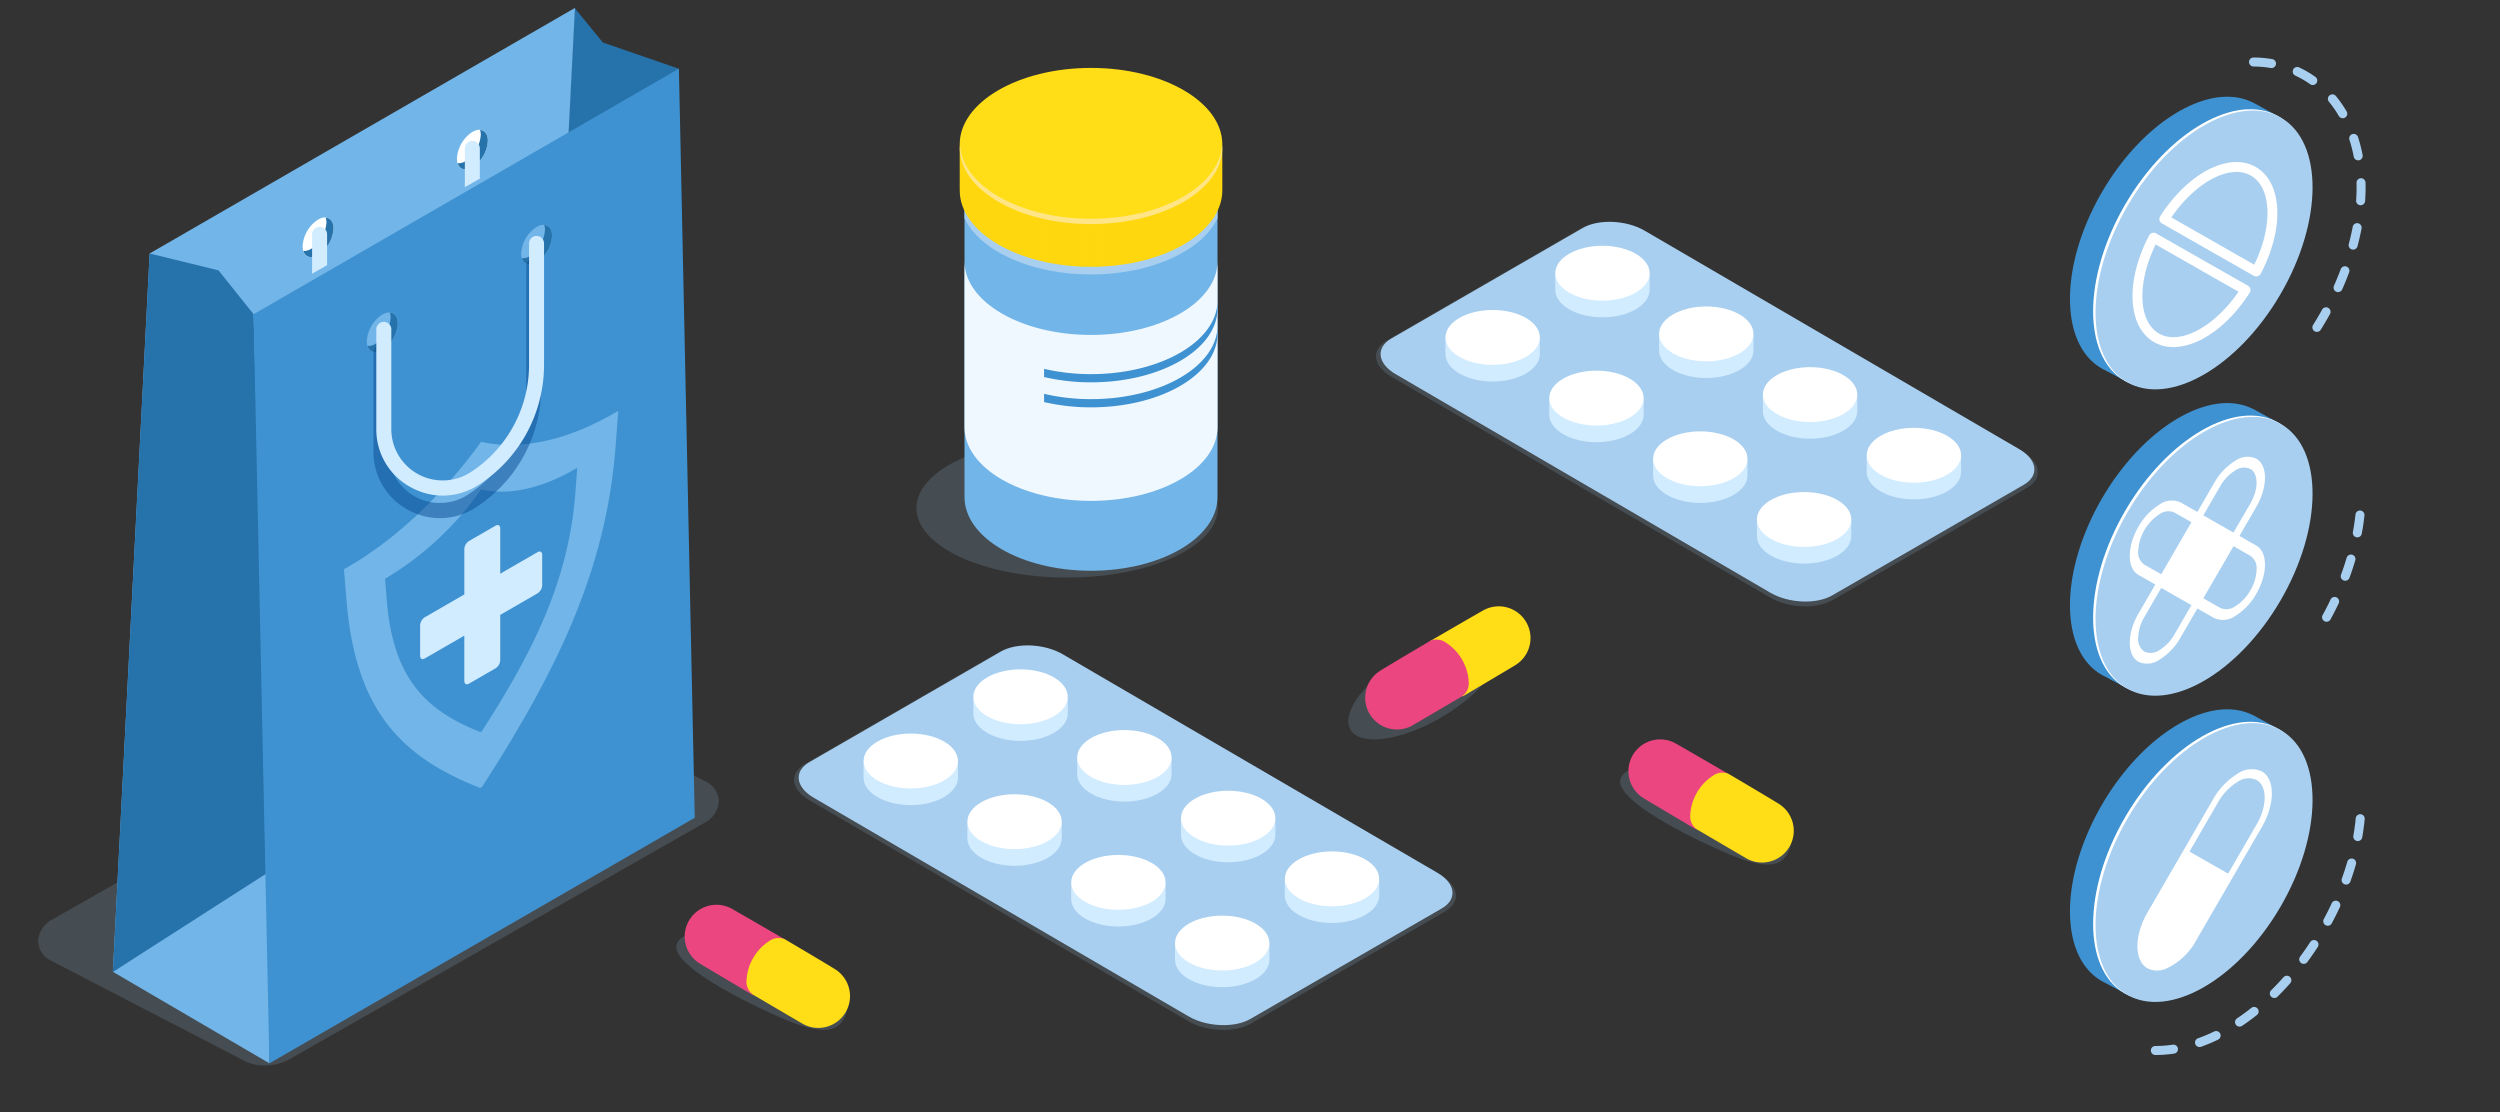 <svg xmlns="http://www.w3.org/2000/svg" xmlns:xlink="http://www.w3.org/1999/xlink" width="400" height="178" viewBox="0 0 400 178">
  <rect x="0" y="0" width="400" height="178" fill="#333333" stroke="none"/>
  <defs>
    <linearGradient id="linear-gradient" x1="1.069" y1="0.5" x2="-0.038" y2="0.5" gradientUnits="objectBoundingBox">
      <stop offset="0" stop-color="#b5bbcb"/>
      <stop offset="0.227" stop-color="#eceff5"/>
      <stop offset="0.54" stop-color="#9da7b3"/>
      <stop offset="0.655" stop-color="#a0a9b5"/>
      <stop offset="0.754" stop-color="#abb2bc"/>
      <stop offset="0.848" stop-color="#bcc1c9"/>
      <stop offset="0.869" stop-color="#c2c6cd"/>
      <stop offset="1" stop-color="#b9bdcb"/>
    </linearGradient>
    <linearGradient id="linear-gradient-2" x1="0.955" y1="0.5" x2="0.05" y2="0.5" xlink:href="#linear-gradient"/>
    <linearGradient id="linear-gradient-3" x1="1.016" y1="0.499" x2="0.052" y2="0.499" gradientUnits="objectBoundingBox">
      <stop offset="0" stop-color="#ffbb96"/>
      <stop offset="0.227" stop-color="#fffbc9"/>
      <stop offset="0.54" stop-color="#f9b673"/>
      <stop offset="0.639" stop-color="#f9b876"/>
      <stop offset="0.725" stop-color="#fabe81"/>
      <stop offset="0.806" stop-color="#fcc892"/>
      <stop offset="0.859" stop-color="#fed2a3"/>
      <stop offset="0.97" stop-color="#ffc28c"/>
    </linearGradient>
    <linearGradient id="linear-gradient-4" x1="1.02" y1="0.499" x2="0.09" y2="0.499" xlink:href="#linear-gradient-3"/>
    <linearGradient id="linear-gradient-5" x1="-5656017" y1="0.499" x2="-5656018.5" y2="0.499" xlink:href="#linear-gradient-3"/>
    <linearGradient id="linear-gradient-6" x1="-5672135" y1="0.499" x2="-5672136" y2="0.499" xlink:href="#linear-gradient-3"/>
    <linearGradient id="linear-gradient-7" x1="-5851046" y1="0.497" x2="-5851047.5" y2="0.497" xlink:href="#linear-gradient-3"/>
    <linearGradient id="linear-gradient-8" x1="-5689859.5" y1="0.497" x2="-5689860.5" y2="0.497" xlink:href="#linear-gradient-3"/>
    <linearGradient id="linear-gradient-9" x1="-5691466" y1="0.495" x2="-5691467.5" y2="0.495" xlink:href="#linear-gradient-3"/>
    <linearGradient id="linear-gradient-10" x1="-5707584" y1="0.495" x2="-5707585" y2="0.495" xlink:href="#linear-gradient-3"/>
    <linearGradient id="linear-gradient-11" x1="-5709190.5" y1="0.496" x2="-5709192" y2="0.496" xlink:href="#linear-gradient-3"/>
    <linearGradient id="linear-gradient-12" x1="-2906694.5" y1="0.496" x2="-2906695" y2="0.496" xlink:href="#linear-gradient-3"/>
    <linearGradient id="linear-gradient-13" x1="-2881032.25" y1="0.508" x2="-2881033" y2="0.508" xlink:href="#linear-gradient-3"/>
    <linearGradient id="linear-gradient-14" x1="-5690878.5" y1="0.508" x2="-5690880" y2="0.508" xlink:href="#linear-gradient-3"/>
    <linearGradient id="linear-gradient-15" x1="-5692485" y1="0.492" x2="-5692486.5" y2="0.492" xlink:href="#linear-gradient-3"/>
    <linearGradient id="linear-gradient-16" x1="-5708603" y1="0.492" x2="-5708604.5" y2="0.492" xlink:href="#linear-gradient-3"/>
    <linearGradient id="linear-gradient-17" x1="-5710209.5" y1="0.505" x2="-5710211" y2="0.505" xlink:href="#linear-gradient-3"/>
    <linearGradient id="linear-gradient-18" x1="-5905275" y1="0.505" x2="-5905276.5" y2="0.505" xlink:href="#linear-gradient-3"/>
    <linearGradient id="linear-gradient-19" x1="-5727934" y1="0.504" x2="-5727935.5" y2="0.504" xlink:href="#linear-gradient-3"/>
    <linearGradient id="linear-gradient-20" x1="-5744052" y1="0.504" x2="-5744053.5" y2="0.504" xlink:href="#linear-gradient-3"/>
  </defs>
  <g id="Grupo_74620" data-name="Grupo 74620" transform="translate(-179.838 -4377)">
    <rect id="Rectángulo_32406" data-name="Rectángulo 32406" width="400" height="178" transform="translate(179.838 4377)" fill="none"/>
    <g id="Grupo_70639" data-name="Grupo 70639" transform="translate(439.046 4495.306)">
      <path id="Trazado_110114" data-name="Trazado 110114" d="M308.658,330.885c-1.029,2.823,7.91,7.91,16.285,11.632,7.5,3.337,9.758,2.367,10.787-.454s-4.391-7.393-12.1-10.207S309.687,328.063,308.658,330.885Z" transform="translate(-308.577 -324.607)" fill="#92b4d1" opacity="0.2"/>
      <path id="Trazado_110115" data-name="Trazado 110115" d="M313.856,331.807a5.08,5.08,0,0,1,7.467-4.482c.1.034,8.416,4.858,8.435,4.869.644.38-.408.389-.408,1.526a8,8,0,0,1-3.627,6.257c-1,.575-.577,1.407-1.232,1.04-.02-.011-8.176-4.839-8.252-4.908A5.07,5.07,0,0,1,313.856,331.807Z" transform="translate(-312.513 -326.73)" fill="#eb4680"/>
      <path id="Trazado_110116" data-name="Trazado 110116" d="M311.928,330.082a2.582,2.582,0,0,1,2.533-.279c.019.009,8.356,4.923,8.332,5a5.079,5.079,0,0,1-5.258,8.645c-.054-.009-8.2-4.8-8.219-4.809a2.55,2.55,0,0,1-1.016-2.3A7.992,7.992,0,0,1,311.928,330.082Z" transform="translate(-297.066 -324.273)" fill="#ffde17"/>
    </g>
    <g id="Grupo_74618" data-name="Grupo 74618" transform="translate(288.046 4521.767)">
      <path id="Trazado_110114-2" data-name="Trazado 110114" d="M308.658,330.885c-1.029,2.823,7.91,7.91,16.285,11.632,7.5,3.337,9.758,2.367,10.787-.454s-4.391-7.393-12.1-10.207S309.687,328.063,308.658,330.885Z" transform="translate(-308.577 -324.607)" fill="#92b4d1" opacity="0.2"/>
      <path id="Trazado_110115-2" data-name="Trazado 110115" d="M313.856,331.807a5.08,5.08,0,0,1,7.467-4.482c.1.034,8.416,4.858,8.435,4.869.644.38-.408.389-.408,1.526a8,8,0,0,1-3.627,6.257c-1,.575-.577,1.407-1.232,1.04-.02-.011-8.176-4.839-8.252-4.908A5.07,5.07,0,0,1,313.856,331.807Z" transform="translate(-312.513 -326.73)" fill="#eb4680"/>
      <path id="Trazado_110116-2" data-name="Trazado 110116" d="M311.928,330.082a2.582,2.582,0,0,1,2.533-.279c.019.009,8.356,4.923,8.332,5a5.079,5.079,0,0,1-5.258,8.645c-.054-.009-8.2-4.8-8.219-4.809a2.55,2.55,0,0,1-1.016-2.3A7.992,7.992,0,0,1,311.928,330.082Z" transform="translate(-297.066 -324.273)" fill="#ffde17"/>
    </g>
    <g id="Grupo_70640" data-name="Grupo 70640" transform="translate(395.571 4474.015)">
      <path id="Trazado_110117" data-name="Trazado 110117" d="M329.477,338.819c1.6,2.7,8.152,1.787,14.647-2.047s10.469-9.131,8.874-11.833-8.154-1.785-14.647,2.047S327.882,336.117,329.477,338.819Z" transform="translate(-329.125 -319.08)" fill="#92b4d1" opacity="0.2"/>
      <path id="Trazado_110118" data-name="Trazado 110118" d="M342.584,326.152a5.077,5.077,0,0,0-7.467-4.482c-.106.033-8.418,4.858-8.418,4.858-.663.389.389.4.389,1.535a8,8,0,0,0,3.627,6.259c1,.575.577,1.407,1.232,1.04.021-.011,8.176-4.839,8.254-4.908A5.077,5.077,0,0,0,342.584,326.152Z" transform="translate(-313.436 -321.073)" fill="#ffde17"/>
      <path id="Trazado_110119" data-name="Trazado 110119" d="M344.724,324.426a2.588,2.588,0,0,0-2.533-.281c-.017.011-8.357,4.925-8.33,5.006a5.079,5.079,0,0,0,5.256,8.645c.056-.011,8.2-4.8,8.219-4.809a2.55,2.55,0,0,0,1.018-2.3A7.992,7.992,0,0,0,344.724,324.426Z" transform="translate(-329.098 -318.615)" fill="#eb4680"/>
    </g>
    <g id="Grupo_70642" data-name="Grupo 70642" transform="translate(185.947 4378.264)">
      <path id="Trazado_110120" data-name="Trazado 110120" d="M388.318,347.248a6.7,6.7,0,0,1-3.346-.806l-30.944-16.033a3.539,3.539,0,0,1-1.92-3.059,4.117,4.117,0,0,1,2.311-3.472l66.305-37.771a8.248,8.248,0,0,1,4.064-1.033,6.7,6.7,0,0,1,3.346.808l30.945,16.031a3.543,3.543,0,0,1,1.92,3.058,4.12,4.12,0,0,1-2.311,3.472l-66.306,37.773A8.239,8.239,0,0,1,388.318,347.248Z" transform="translate(-352.108 -178.042)" fill="#92b4d1" opacity="0.2"/>
      <path id="Trazado_110121" data-name="Trazado 110121" d="M378.846,215.561l-12.1-4.182-4.533-5.534-5.88,114.951,23.234-23.417Z" transform="translate(-276.397 -205.844)" fill="#2672ab"/>
      <path id="Trazado_110122" data-name="Trazado 110122" d="M369.137,360.087l68.055-39.292,5.88-114.951-68.055,39.292Z" transform="translate(-357.185 -205.844)" fill="#72b5e8"/>
      <path id="Trazado_110123" data-name="Trazado 110123" d="M430.454,307.766l-.37,31.18-25.029-14.635Z" transform="translate(-393.09 -170.079)" fill="#72b5e8"/>
      <path id="Trazado_110124" data-name="Trazado 110124" d="M427.786,244.646l-5.61-7.012-11.019-2.7-5.88,114.951,25.112-16.1Z" transform="translate(-393.326 -195.638)" fill="#2672ab"/>
      <path id="Trazado_110125" data-name="Trazado 110125" d="M357.487,372.187,425.542,332.9l-2.534-119.859-68.055,39.292Z" transform="translate(-320.492 -203.32)" fill="#3f92d1"/>
      <path id="Trazado_110126" data-name="Trazado 110126" d="M371.856,236.137c0,1.566,1.106,2.2,2.469,1.408a5.439,5.439,0,0,0,2.469-4.259c0-1.564-1.105-2.2-2.469-1.408A5.442,5.442,0,0,0,371.856,236.137Z" transform="translate(-294.581 -196.827)" fill="#72b5e8"/>
      <path id="Trazado_110127" data-name="Trazado 110127" d="M390.134,246.518c0,1.566,1.106,2.2,2.469,1.408a5.439,5.439,0,0,0,2.469-4.259c0-1.564-1.105-2.2-2.469-1.408A5.443,5.443,0,0,0,390.134,246.518Z" transform="translate(-337.551 -193.185)" fill="#72b5e8"/>
      <path id="Trazado_110128" data-name="Trazado 110128" d="M373.081,236.563a5.441,5.441,0,0,0,2.469-4.259,2.467,2.467,0,0,0-.118-.751c.74.062,1.244.677,1.244,1.728a5.441,5.441,0,0,1-2.469,4.259c-1.113.643-2.044.328-2.352-.657A2.094,2.094,0,0,0,373.081,236.563Z" transform="translate(-294.464 -196.823)" fill="#2672ab"/>
      <path id="Trazado_110129" data-name="Trazado 110129" d="M391.359,246.945a5.439,5.439,0,0,0,2.469-4.259,2.469,2.469,0,0,0-.118-.751c.74.062,1.244.677,1.244,1.728a5.439,5.439,0,0,1-2.469,4.259c-1.113.643-2.044.33-2.352-.657A2.1,2.1,0,0,0,391.359,246.945Z" transform="translate(-337.434 -193.18)" fill="#2672ab"/>
      <path id="Trazado_110130" data-name="Trazado 110130" d="M379.46,224.883c0,1.566,1.106,2.2,2.469,1.409a5.441,5.441,0,0,0,2.469-4.261c0-1.564-1.105-2.2-2.469-1.408A5.445,5.445,0,0,0,379.46,224.883Z" transform="translate(-312.458 -200.777)" fill="#fff"/>
      <path id="Trazado_110131" data-name="Trazado 110131" d="M397.738,235.264c0,1.566,1.106,2.2,2.469,1.409a5.441,5.441,0,0,0,2.469-4.259c0-1.566-1.105-2.2-2.469-1.409A5.445,5.445,0,0,0,397.738,235.264Z" transform="translate(-355.428 -197.134)" fill="#fff"/>
      <path id="Trazado_110132" data-name="Trazado 110132" d="M380.684,225.311a5.441,5.441,0,0,0,2.469-4.261,2.476,2.476,0,0,0-.116-.751c.739.062,1.244.678,1.244,1.728a5.443,5.443,0,0,1-2.471,4.261c-1.113.643-2.044.328-2.352-.657A2.115,2.115,0,0,0,380.684,225.311Z" transform="translate(-312.339 -200.772)" fill="#2672ab"/>
      <path id="Trazado_110133" data-name="Trazado 110133" d="M398.962,235.692a5.441,5.441,0,0,0,2.469-4.259,2.481,2.481,0,0,0-.117-.753c.74.062,1.245.678,1.245,1.729a5.442,5.442,0,0,1-2.471,4.259c-1.113.643-2.044.328-2.352-.656A2.115,2.115,0,0,0,398.962,235.692Z" transform="translate(-355.309 -197.129)" fill="#2672ab"/>
      <g id="Grupo_70641" data-name="Grupo 70641" transform="translate(43.822 21.281)">
        <path id="Trazado_110134" data-name="Trazado 110134" d="M382.807,227.642V222.8a1.2,1.2,0,0,0-2.4,0V229Z" transform="translate(-355.963 -221.597)" fill="#d1ebff"/>
        <path id="Trazado_110135" data-name="Trazado 110135" d="M400.9,237.911v-4.935a1.2,1.2,0,1,0-2.4,0v6.3Z" transform="translate(-398.496 -218.026)" fill="#d1ebff"/>
      </g>
      <path id="Trazado_110136" data-name="Trazado 110136" d="M364.3,278.74c7.723-4.382,15.275-11.43,21.6-20.161l.085-.05c6.329,1.424,13.881-.247,21.6-4.785l.3-.173-.417,5.56c-1.466,19.549-9.1,35.6-21.375,54.6l-.3.173c-12.28-4.82-19.91-12.058-21.375-29.914l-.417-5.079Zm6.559,5.255c1.027,12.516,6.375,17.59,14.983,20.969l.209-.12c8.608-13.319,13.956-24.568,14.983-38.27l.293-3.9-.208.12c-5.413,3.181-10.706,4.353-15.142,3.354l-.061.035a49.829,49.829,0,0,1-15.142,14.132l-.207.118Z" transform="translate(-315.074 -189.096)" fill="#72b5e8"/>
      <path id="Trazado_110137" data-name="Trazado 110137" d="M380.094,292.046v-7.26l-6.326,3.653c-.412.238-.746.047-.746-.426v-4.88a1.641,1.641,0,0,1,.746-1.285l6.326-3.653v-7.26a1.64,1.64,0,0,1,.746-1.285l4.251-2.456c.412-.238.746-.047.746.426v7.26l5.967-3.445c.412-.238.746-.049.746.424v4.88a1.642,1.642,0,0,1-.746,1.286l-5.967,3.445v7.26a1.642,1.642,0,0,1-.746,1.285l-4.251,2.456C380.428,292.709,380.094,292.518,380.094,292.046Z" transform="translate(-311.911 -184.351)" fill="#d1ebff"/>
      <path id="Trazado_110138" data-name="Trazado 110138" d="M383.777,277.072a10.579,10.579,0,0,0,5.789-1.747,22.855,22.855,0,0,0,10.413-19.21V236.721a1.2,1.2,0,0,0-2.4,0v19.394a20.452,20.452,0,0,1-9.32,17.194,8.226,8.226,0,0,1-12.717-6.892V250.471a1.2,1.2,0,1,0-2.4,0v15.946a10.485,10.485,0,0,0,5.563,9.346A10.64,10.64,0,0,0,383.777,277.072Z" transform="translate(-319.49 -195.431)" fill="#084c94" opacity="0.5"/>
      <path id="Trazado_110139" data-name="Trazado 110139" d="M383.445,274.4a10.579,10.579,0,0,0,5.789-1.747,22.852,22.852,0,0,0,10.411-19.209V234.052a1.2,1.2,0,1,0-2.4,0v19.394a20.452,20.452,0,0,1-9.321,17.194,8.226,8.226,0,0,1-12.716-6.894V247.8a1.2,1.2,0,1,0-2.4,0v15.945a10.485,10.485,0,0,0,5.564,9.346A10.625,10.625,0,0,0,383.445,274.4Z" transform="translate(-318.707 -196.367)" fill="#d1ebff"/>
    </g>
    <g id="Grupo_70646" data-name="Grupo 70646" transform="translate(326.471 4387.866)">
      <ellipse id="Elipse_4144" data-name="Elipse 4144" cx="24.111" cy="11.117" rx="24.111" ry="11.117" transform="translate(0 59.307)" fill="#92b4d1" opacity="0.2"/>
      <path id="Trazado_110140" data-name="Trazado 110140" d="M335.059,283h40.48v47.639h-.006c0,.055.006.108.006.163,0,6.509-9.061,11.787-20.24,11.787s-20.24-5.278-20.24-11.787c0-.055.006-.108.008-.163h-.008Z" transform="translate(-327.37 -262.133)" fill="#72b5e8"/>
      <g id="Grupo_70643" data-name="Grupo 70643" transform="translate(7.689 27.425)">
        <path id="Trazado_110141" data-name="Trazado 110141" d="M355.3,301.4c11.179,0,20.24-5.278,20.24-11.787V316h-.006c0,.055.006.108.006.163,0,6.51-9.061,11.787-20.24,11.787s-20.24-5.277-20.24-11.787c0-.055.006-.108.008-.163h-.008V289.617C335.059,296.126,344.121,301.4,355.3,301.4Z" transform="translate(-335.059 -286.101)" fill="#f0f8ff"/>
        <path id="Trazado_110142" data-name="Trazado 110142" d="M335.065,287.308v.161c0-.053,0-.108-.006-.161Z" transform="translate(-294.585 -287.308)" fill="url(#linear-gradient)"/>
        <path id="Trazado_110143" data-name="Trazado 110143" d="M361.636,287.469v-.161h.008C361.642,287.361,361.636,287.416,361.636,287.469Z" transform="translate(-361.636 -287.308)" fill="url(#linear-gradient-2)"/>
      </g>
      <g id="Grupo_70644" data-name="Grupo 70644" transform="translate(6.921 18.632)" style="mix-blend-mode: multiply;isolation: isolate">
        <path id="Trazado_110144" data-name="Trazado 110144" d="M334.563,281.534v.169c0-.056-.006-.113-.008-.169Z" transform="translate(-292.548 -281.534)" fill="url(#linear-gradient-3)"/>
        <path id="Trazado_110145" data-name="Trazado 110145" d="M355.3,293.231c9.676,0,17.8-3.815,20.24-9v1.308c-2.44,5.184-10.564,9-20.24,9s-17.8-3.813-20.24-9v-1.308C337.5,289.416,345.624,293.231,355.3,293.231Z" transform="translate(-334.291 -280.122)" fill="#a8cff0"/>
        <path id="Trazado_110146" data-name="Trazado 110146" d="M362.14,281.7v-.169h.008C362.146,281.59,362.14,281.647,362.14,281.7Z" transform="translate(-362.14 -281.534)" fill="url(#linear-gradient-4)"/>
      </g>
      <path id="Trazado_110147" data-name="Trazado 110147" d="M334.555,277.717H376.57v6.6h-.008c0,.056.008.111.008.168,0,6.757-9.4,12.234-21.007,12.234s-21.007-5.478-21.007-12.234c0-.056.006-.111.008-.168h-.008Z" transform="translate(-327.633 -264.897)" fill="#ffd70f"/>
      <g id="Grupo_70645" data-name="Grupo 70645" transform="translate(7.71 12.217)" opacity="0.5" style="mix-blend-mode: multiply;isolation: isolate">
        <path id="Trazado_110148" data-name="Trazado 110148" d="M353.164,295.182c-.2-.037-.391-.085-.589-.125V279.523h.589Z" transform="translate(-339.38 -276.17)" fill="#ffd70f"/>
        <path id="Trazado_110149" data-name="Trazado 110149" d="M354.9,294.559c-.2-.055-.4-.107-.589-.164V279.523h.589Z" transform="translate(-343.752 -276.17)" fill="#ffd70f"/>
        <path id="Trazado_110150" data-name="Trazado 110150" d="M356.63,293.694c-.2-.079-.391-.171-.589-.253V279.523h.589Z" transform="translate(-348.124 -276.17)" fill="#ffd70f"/>
        <path id="Trazado_110151" data-name="Trazado 110151" d="M351.431,295.563c-.2-.021-.394-.038-.589-.062V279.523h.589Z" transform="translate(-335.008 -276.17)" fill="#ffd70f"/>
        <path id="Trazado_110152" data-name="Trazado 110152" d="M360.1,290.943c-.2-.161-.4-.321-.589-.487V279.083h.589Z" transform="translate(-356.868 -276.4)" fill="#ffd70f"/>
        <path id="Trazado_110153" data-name="Trazado 110153" d="M361.829,289.016a8.89,8.89,0,0,1-.589-1.042V277.321h.589Z" transform="translate(-361.24 -277.321)" fill="#ffd70f"/>
        <path id="Trazado_110154" data-name="Trazado 110154" d="M358.363,292.455c-.2-.107-.4-.209-.589-.321V279.523h.589Z" transform="translate(-352.496 -276.17)" fill="#ffd70f"/>
        <path id="Trazado_110155" data-name="Trazado 110155" d="M349.7,295.738c-.2-.006-.394-.008-.589-.017v-16.2h.589Z" transform="translate(-330.635 -276.17)" fill="#ffd70f"/>
        <path id="Trazado_110156" data-name="Trazado 110156" d="M347.965,295.729c-.2.008-.393.012-.589.017V279.523h.589Z" transform="translate(-326.263 -276.17)" fill="#ffd70f"/>
        <path id="Trazado_110157" data-name="Trazado 110157" d="M344.5,295.114c-.2.038-.39.084-.589.12V279.523h.589Z" transform="translate(-317.519 -276.17)" fill="#ffd70f"/>
        <path id="Trazado_110158" data-name="Trazado 110158" d="M346.232,295.534c-.193.023-.394.034-.589.052V279.523h.589Z" transform="translate(-321.891 -276.17)" fill="#ffd70f"/>
        <path id="Trazado_110159" data-name="Trazado 110159" d="M342.766,294.468q-.293.085-.589.165v-15.11h.589Z" transform="translate(-313.147 -276.17)" fill="#ffd70f"/>
        <path id="Trazado_110160" data-name="Trazado 110160" d="M335.834,288.5a9.62,9.62,0,0,1-.589.937V277.321h.589Z" transform="translate(-295.659 -277.321)" fill="#ffd70f"/>
        <path id="Trazado_110161" data-name="Trazado 110161" d="M337.567,290.689c-.186.158-.391.308-.589.458V279.083h.589Z" transform="translate(-300.031 -276.4)" fill="#ffd70f"/>
        <path id="Trazado_110162" data-name="Trazado 110162" d="M341.033,293.556c-.195.079-.39.157-.589.231V279.523h.589Z" transform="translate(-308.775 -276.17)" fill="#ffd70f"/>
        <path id="Trazado_110163" data-name="Trazado 110163" d="M339.3,292.283c-.19.108-.393.209-.589.312V279.523h.589Z" transform="translate(-304.403 -276.17)" fill="#ffd70f"/>
      </g>
      <ellipse id="Elipse_4145" data-name="Elipse 4145" cx="21.007" cy="12.233" rx="21.007" ry="12.233" transform="translate(6.922)" fill="#ffde17"/>
      <path id="Trazado_110164" data-name="Trazado 110164" d="M355.562,289.2c11.356,0,20.583-5.251,20.971-11.808.008.143.037.282.037.425,0,6.757-9.4,12.234-21.007,12.234s-21.007-5.478-21.007-12.234c0-.143.029-.282.038-.425C334.981,283.953,344.208,289.2,355.562,289.2Z" transform="translate(-327.633 -265.065)" fill="#ffe585" style="mix-blend-mode: screen;isolation: isolate"/>
      <path id="Trazado_110165" data-name="Trazado 110165" d="M335.059,307.3a33.131,33.131,0,0,0,7.509.847c11.179,0,20.24-5.277,20.24-11.785v1.15H362.8c0,.055.006.108.006.163,0,6.51-9.061,11.787-20.24,11.787a33.223,33.223,0,0,1-7.509-.847Z" transform="translate(-314.639 -255.151)" fill="#3f92d1"/>
      <path id="Trazado_110166" data-name="Trazado 110166" d="M335.059,304.671a33.134,33.134,0,0,0,7.509.847c11.179,0,20.24-5.277,20.24-11.785v1.15H362.8c0,.055.006.108.006.163,0,6.51-9.061,11.787-20.24,11.787a33.219,33.219,0,0,1-7.509-.847Z" transform="translate(-314.639 -256.524)" fill="#3f92d1"/>
    </g>
    <g id="Grupo_70666" data-name="Grupo 70666" transform="translate(306.889 4480.271)">
      <g id="Grupo_70647" data-name="Grupo 70647">
        <path id="Trazado_110167" data-name="Trazado 110167" d="M405.981,382.812l31.1-17.956c2.567-1.482,2.245-4.068-.718-5.781l-60.6-35.334c-2.963-1.71-7.445-1.9-10.011-.415l-31.1,17.956c-2.565,1.482-2.243,4.07.72,5.781l60.6,35.334C398.933,384.109,403.414,384.294,405.981,382.812Z" transform="translate(-332.918 -322.295)" fill="#92b4d1" opacity="0.2"/>
        <path id="Trazado_110168" data-name="Trazado 110168" d="M405.474,382.075l30.642-17.692c2.527-1.459,2.211-4.009-.709-5.7L375.426,323.7c-2.92-1.686-7.335-1.869-9.864-.409l-30.642,17.69c-2.527,1.461-2.211,4.009.709,5.7l59.981,34.986C398.53,383.352,402.947,383.534,405.474,382.075Z" transform="translate(-332.475 -322.31)" fill="#a8cff0"/>
      </g>
      <g id="Grupo_70656" data-name="Grupo 70656" transform="translate(11.115 14.099)">
        <g id="Grupo_70649" data-name="Grupo 70649" transform="translate(0)">
          <g id="Grupo_70648" data-name="Grupo 70648" transform="translate(0 6.7)" style="mix-blend-mode: multiply;isolation: isolate">
            <path id="Trazado_110169" data-name="Trazado 110169" d="M383.845,333.485v.063l0-.063Z" transform="translate(-383.845 -333.485)" fill="url(#linear-gradient-5)"/>
            <path id="Trazado_110170" data-name="Trazado 110170" d="M375.731,333.548v-.063h0Z" transform="translate(-360.624 -333.485)" fill="url(#linear-gradient-6)"/>
          </g>
          <path id="Trazado_110171" data-name="Trazado 110171" d="M390.835,332.362H375.728v2.375h0l0,.061c0,2.429,3.382,4.4,7.554,4.4s7.552-1.969,7.552-4.4l0-.061,0,.48Z" transform="translate(-375.726 -327.752)" fill="#d1ebff"/>
          <path id="Trazado_110172" data-name="Trazado 110172" d="M375.73,334.274c0,2.425,3.382,4.39,7.551,4.39s7.549-1.965,7.549-4.39-3.38-4.389-7.549-4.389S375.73,331.85,375.73,334.274Z" transform="translate(-375.724 -329.885)" fill="#fff"/>
        </g>
        <g id="Grupo_70651" data-name="Grupo 70651" transform="translate(16.611 9.71)">
          <g id="Grupo_70650" data-name="Grupo 70650" transform="translate(0 6.7)" style="mix-blend-mode: multiply;isolation: isolate">
            <path id="Trazado_110173" data-name="Trazado 110173" d="M374.92,338.7v.065l0-.065Z" transform="translate(-374.92 -338.702)" fill="url(#linear-gradient-7)"/>
            <path id="Trazado_110174" data-name="Trazado 110174" d="M366.806,338.767V338.7h0Z" transform="translate(-351.699 -338.702)" fill="url(#linear-gradient-8)"/>
          </g>
          <path id="Trazado_110175" data-name="Trazado 110175" d="M381.91,337.579H366.8v2.377h0l0,.06c0,2.431,3.382,4.4,7.554,4.4s7.552-1.969,7.552-4.4l0-.06,0,.478Z" transform="translate(-366.801 -332.969)" fill="#d1ebff"/>
          <path id="Trazado_110176" data-name="Trazado 110176" d="M366.8,339.492c0,2.423,3.382,4.389,7.551,4.389s7.549-1.965,7.549-4.389-3.38-4.39-7.549-4.39S366.8,337.067,366.8,339.492Z" transform="translate(-366.799 -335.102)" fill="#fff"/>
        </g>
        <g id="Grupo_70653" data-name="Grupo 70653" transform="translate(33.221 19.421)">
          <g id="Grupo_70652" data-name="Grupo 70652" transform="translate(0 6.7)" style="mix-blend-mode: multiply;isolation: isolate">
            <path id="Trazado_110177" data-name="Trazado 110177" d="M365.995,343.92v.063l0-.063Z" transform="translate(-365.995 -343.92)" fill="url(#linear-gradient-9)"/>
            <path id="Trazado_110178" data-name="Trazado 110178" d="M357.881,343.983v-.063h0Z" transform="translate(-342.774 -343.92)" fill="url(#linear-gradient-10)"/>
          </g>
          <path id="Trazado_110179" data-name="Trazado 110179" d="M372.985,342.8H357.878v2.375h0l0,.061c0,2.429,3.382,4.4,7.554,4.4s7.552-1.969,7.552-4.4l0-.061,0,.48Z" transform="translate(-357.876 -338.187)" fill="#d1ebff"/>
          <path id="Trazado_110180" data-name="Trazado 110180" d="M357.88,344.709c0,2.425,3.38,4.389,7.551,4.389s7.549-1.964,7.549-4.389-3.38-4.388-7.549-4.388S357.88,342.285,357.88,344.709Z" transform="translate(-357.874 -340.32)" fill="#fff"/>
        </g>
        <g id="Grupo_70655" data-name="Grupo 70655" transform="translate(49.832 29.13)">
          <g id="Grupo_70654" data-name="Grupo 70654" transform="translate(0 6.7)" style="mix-blend-mode: multiply;isolation: isolate">
            <path id="Trazado_110181" data-name="Trazado 110181" d="M357.07,349.137v.065l0-.065Z" transform="translate(-357.07 -349.137)" fill="url(#linear-gradient-11)"/>
            <path id="Trazado_110182" data-name="Trazado 110182" d="M348.958,349.2v-.065h0Z" transform="translate(-333.851 -349.137)" fill="url(#linear-gradient-12)"/>
          </g>
          <path id="Trazado_110183" data-name="Trazado 110183" d="M364.06,348.014H348.953v2.377h0l0,.06c0,2.431,3.382,4.4,7.554,4.4s7.553-1.969,7.553-4.4l0-.06,0,.478Z" transform="translate(-348.951 -343.404)" fill="#d1ebff"/>
          <path id="Trazado_110184" data-name="Trazado 110184" d="M348.955,349.927c0,2.423,3.38,4.389,7.551,4.389s7.549-1.965,7.549-4.389-3.38-4.39-7.549-4.39S348.955,347.5,348.955,349.927Z" transform="translate(-348.949 -345.537)" fill="#fff"/>
        </g>
      </g>
      <g id="Grupo_70665" data-name="Grupo 70665" transform="translate(28.68 3.826)">
        <g id="Grupo_70658" data-name="Grupo 70658" transform="translate(0)">
          <g id="Grupo_70657" data-name="Grupo 70657" transform="translate(0 6.7)" style="mix-blend-mode: multiply;isolation: isolate">
            <path id="Trazado_110185" data-name="Trazado 110185" d="M374.406,327.965v.063l0-.063Z" transform="translate(-374.406 -327.965)" fill="url(#linear-gradient-13)"/>
            <path id="Trazado_110186" data-name="Trazado 110186" d="M366.293,328.028v-.063h0Z" transform="translate(-351.186 -327.965)" fill="url(#linear-gradient-14)"/>
          </g>
          <path id="Trazado_110187" data-name="Trazado 110187" d="M381.4,326.842H366.289v2.377h0l0,.06c0,2.431,3.382,4.4,7.552,4.4s7.554-1.969,7.554-4.4l0-.06,0,.478Z" transform="translate(-366.285 -322.232)" fill="#d1ebff"/>
          <ellipse id="Elipse_4146" data-name="Elipse 4146" cx="7.549" cy="4.389" rx="7.549" ry="4.389" transform="translate(0.007)" fill="#fff"/>
        </g>
        <g id="Grupo_70660" data-name="Grupo 70660" transform="translate(16.611 9.711)">
          <g id="Grupo_70659" data-name="Grupo 70659" transform="translate(0 6.7)" style="mix-blend-mode: multiply;isolation: isolate">
            <path id="Trazado_110188" data-name="Trazado 110188" d="M365.482,333.183v.063l0-.063Z" transform="translate(-365.482 -333.183)" fill="url(#linear-gradient-15)"/>
            <path id="Trazado_110189" data-name="Trazado 110189" d="M357.368,333.246v-.063h0Z" transform="translate(-342.261 -333.183)" fill="url(#linear-gradient-16)"/>
          </g>
          <path id="Trazado_110190" data-name="Trazado 110190" d="M372.471,332.059H357.364v2.377h0l0,.061c0,2.429,3.382,4.4,7.552,4.4s7.554-1.969,7.554-4.4l0-.061,0,.478Z" transform="translate(-357.36 -327.451)" fill="#d1ebff"/>
          <path id="Trazado_110191" data-name="Trazado 110191" d="M357.366,333.972c0,2.423,3.38,4.389,7.549,4.389s7.551-1.965,7.551-4.389-3.382-4.389-7.551-4.389S357.366,331.548,357.366,333.972Z" transform="translate(-357.358 -329.583)" fill="#fff"/>
        </g>
        <g id="Grupo_70662" data-name="Grupo 70662" transform="translate(33.221 19.421)">
          <g id="Grupo_70661" data-name="Grupo 70661" transform="translate(0 6.7)" style="mix-blend-mode: multiply;isolation: isolate">
            <path id="Trazado_110192" data-name="Trazado 110192" d="M356.557,338.4v.063l0-.063Z" transform="translate(-356.557 -338.4)" fill="url(#linear-gradient-17)"/>
            <path id="Trazado_110193" data-name="Trazado 110193" d="M348.443,338.463V338.4h0Z" transform="translate(-333.336 -338.4)" fill="url(#linear-gradient-18)"/>
          </g>
          <path id="Trazado_110194" data-name="Trazado 110194" d="M363.548,337.277H348.439v2.377h0l0,.06c0,2.429,3.384,4.4,7.554,4.4s7.554-1.971,7.554-4.4l0-.06,0,.478Z" transform="translate(-348.437 -332.667)" fill="#d1ebff"/>
          <ellipse id="Elipse_4147" data-name="Elipse 4147" cx="7.549" cy="4.389" rx="7.549" ry="4.389" transform="translate(0.007)" fill="#fff"/>
        </g>
        <g id="Grupo_70664" data-name="Grupo 70664" transform="translate(49.832 29.13)">
          <g id="Grupo_70663" data-name="Grupo 70663" transform="translate(0 6.7)" style="mix-blend-mode: multiply;isolation: isolate">
            <path id="Trazado_110195" data-name="Trazado 110195" d="M347.632,343.617v.065l0-.065Z" transform="translate(-347.632 -343.617)" fill="url(#linear-gradient-19)"/>
            <path id="Trazado_110196" data-name="Trazado 110196" d="M339.518,343.682v-.065h0Z" transform="translate(-324.411 -343.617)" fill="url(#linear-gradient-20)"/>
          </g>
          <path id="Trazado_110197" data-name="Trazado 110197" d="M354.623,342.494H339.514v2.377h0l0,.061c0,2.429,3.383,4.4,7.554,4.4s7.554-1.969,7.554-4.4l0-.061,0,.478Z" transform="translate(-339.512 -337.884)" fill="#d1ebff"/>
          <path id="Trazado_110198" data-name="Trazado 110198" d="M339.517,344.407c0,2.423,3.38,4.389,7.549,4.389s7.549-1.965,7.549-4.389-3.38-4.391-7.549-4.391S339.517,341.982,339.517,344.407Z" transform="translate(-339.509 -340.017)" fill="#fff"/>
        </g>
      </g>
    </g>
    <g id="Grupo_74619" data-name="Grupo 74619" transform="translate(399.993 4412.497)">
      <g id="Grupo_70647-2" data-name="Grupo 70647">
        <path id="Trazado_110167-2" data-name="Trazado 110167" d="M405.981,382.812l31.1-17.956c2.567-1.482,2.245-4.068-.718-5.781l-60.6-35.334c-2.963-1.71-7.445-1.9-10.011-.415l-31.1,17.956c-2.565,1.482-2.243,4.07.72,5.781l60.6,35.334C398.933,384.109,403.414,384.294,405.981,382.812Z" transform="translate(-332.918 -322.295)" fill="#92b4d1" opacity="0.2"/>
        <path id="Trazado_110168-2" data-name="Trazado 110168" d="M405.474,382.075l30.642-17.692c2.527-1.459,2.211-4.009-.709-5.7L375.426,323.7c-2.92-1.686-7.335-1.869-9.864-.409l-30.642,17.69c-2.527,1.461-2.211,4.009.709,5.7l59.981,34.986C398.53,383.352,402.947,383.534,405.474,382.075Z" transform="translate(-332.475 -322.31)" fill="#a8cff0"/>
      </g>
      <g id="Grupo_70656-2" data-name="Grupo 70656" transform="translate(11.115 14.099)">
        <g id="Grupo_70649-2" data-name="Grupo 70649" transform="translate(0)">
          <g id="Grupo_70648-2" data-name="Grupo 70648" transform="translate(0 6.7)" style="mix-blend-mode: multiply;isolation: isolate">
            <path id="Trazado_110169-2" data-name="Trazado 110169" d="M383.845,333.485v.063l0-.063Z" transform="translate(-383.845 -333.485)" fill="url(#linear-gradient-5)"/>
            <path id="Trazado_110170-2" data-name="Trazado 110170" d="M375.731,333.548v-.063h0Z" transform="translate(-360.624 -333.485)" fill="url(#linear-gradient-6)"/>
          </g>
          <path id="Trazado_110171-2" data-name="Trazado 110171" d="M390.835,332.362H375.728v2.375h0l0,.061c0,2.429,3.382,4.4,7.554,4.4s7.552-1.969,7.552-4.4l0-.061,0,.48Z" transform="translate(-375.726 -327.752)" fill="#d1ebff"/>
          <path id="Trazado_110172-2" data-name="Trazado 110172" d="M375.73,334.274c0,2.425,3.382,4.39,7.551,4.39s7.549-1.965,7.549-4.39-3.38-4.389-7.549-4.389S375.73,331.85,375.73,334.274Z" transform="translate(-375.724 -329.885)" fill="#fff"/>
        </g>
        <g id="Grupo_70651-2" data-name="Grupo 70651" transform="translate(16.611 9.71)">
          <g id="Grupo_70650-2" data-name="Grupo 70650" transform="translate(0 6.7)" style="mix-blend-mode: multiply;isolation: isolate">
            <path id="Trazado_110173-2" data-name="Trazado 110173" d="M374.92,338.7v.065l0-.065Z" transform="translate(-374.92 -338.702)" fill="url(#linear-gradient-7)"/>
            <path id="Trazado_110174-2" data-name="Trazado 110174" d="M366.806,338.767V338.7h0Z" transform="translate(-351.699 -338.702)" fill="url(#linear-gradient-8)"/>
          </g>
          <path id="Trazado_110175-2" data-name="Trazado 110175" d="M381.91,337.579H366.8v2.377h0l0,.06c0,2.431,3.382,4.4,7.554,4.4s7.552-1.969,7.552-4.4l0-.06,0,.478Z" transform="translate(-366.801 -332.969)" fill="#d1ebff"/>
          <path id="Trazado_110176-2" data-name="Trazado 110176" d="M366.8,339.492c0,2.423,3.382,4.389,7.551,4.389s7.549-1.965,7.549-4.389-3.38-4.39-7.549-4.39S366.8,337.067,366.8,339.492Z" transform="translate(-366.799 -335.102)" fill="#fff"/>
        </g>
        <g id="Grupo_70653-2" data-name="Grupo 70653" transform="translate(33.221 19.421)">
          <g id="Grupo_70652-2" data-name="Grupo 70652" transform="translate(0 6.7)" style="mix-blend-mode: multiply;isolation: isolate">
            <path id="Trazado_110177-2" data-name="Trazado 110177" d="M365.995,343.92v.063l0-.063Z" transform="translate(-365.995 -343.92)" fill="url(#linear-gradient-9)"/>
            <path id="Trazado_110178-2" data-name="Trazado 110178" d="M357.881,343.983v-.063h0Z" transform="translate(-342.774 -343.92)" fill="url(#linear-gradient-10)"/>
          </g>
          <path id="Trazado_110179-2" data-name="Trazado 110179" d="M372.985,342.8H357.878v2.375h0l0,.061c0,2.429,3.382,4.4,7.554,4.4s7.552-1.969,7.552-4.4l0-.061,0,.48Z" transform="translate(-357.876 -338.187)" fill="#d1ebff"/>
          <path id="Trazado_110180-2" data-name="Trazado 110180" d="M357.88,344.709c0,2.425,3.38,4.389,7.551,4.389s7.549-1.964,7.549-4.389-3.38-4.388-7.549-4.388S357.88,342.285,357.88,344.709Z" transform="translate(-357.874 -340.32)" fill="#fff"/>
        </g>
        <g id="Grupo_70655-2" data-name="Grupo 70655" transform="translate(49.832 29.13)">
          <g id="Grupo_70654-2" data-name="Grupo 70654" transform="translate(0 6.7)" style="mix-blend-mode: multiply;isolation: isolate">
            <path id="Trazado_110181-2" data-name="Trazado 110181" d="M357.07,349.137v.065l0-.065Z" transform="translate(-357.07 -349.137)" fill="url(#linear-gradient-11)"/>
            <path id="Trazado_110182-2" data-name="Trazado 110182" d="M348.958,349.2v-.065h0Z" transform="translate(-333.851 -349.137)" fill="url(#linear-gradient-12)"/>
          </g>
          <path id="Trazado_110183-2" data-name="Trazado 110183" d="M364.06,348.014H348.953v2.377h0l0,.06c0,2.431,3.382,4.4,7.554,4.4s7.553-1.969,7.553-4.4l0-.06,0,.478Z" transform="translate(-348.951 -343.404)" fill="#d1ebff"/>
          <path id="Trazado_110184-2" data-name="Trazado 110184" d="M348.955,349.927c0,2.423,3.38,4.389,7.551,4.389s7.549-1.965,7.549-4.389-3.38-4.39-7.549-4.39S348.955,347.5,348.955,349.927Z" transform="translate(-348.949 -345.537)" fill="#fff"/>
        </g>
      </g>
      <g id="Grupo_70665-2" data-name="Grupo 70665" transform="translate(28.68 3.826)">
        <g id="Grupo_70658-2" data-name="Grupo 70658" transform="translate(0)">
          <g id="Grupo_70657-2" data-name="Grupo 70657" transform="translate(0 6.7)" style="mix-blend-mode: multiply;isolation: isolate">
            <path id="Trazado_110185-2" data-name="Trazado 110185" d="M374.406,327.965v.063l0-.063Z" transform="translate(-374.406 -327.965)" fill="url(#linear-gradient-13)"/>
            <path id="Trazado_110186-2" data-name="Trazado 110186" d="M366.293,328.028v-.063h0Z" transform="translate(-351.186 -327.965)" fill="url(#linear-gradient-14)"/>
          </g>
          <path id="Trazado_110187-2" data-name="Trazado 110187" d="M381.4,326.842H366.289v2.377h0l0,.06c0,2.431,3.382,4.4,7.552,4.4s7.554-1.969,7.554-4.4l0-.06,0,.478Z" transform="translate(-366.285 -322.232)" fill="#d1ebff"/>
          <ellipse id="Elipse_4146-2" data-name="Elipse 4146" cx="7.549" cy="4.389" rx="7.549" ry="4.389" transform="translate(0.007)" fill="#fff"/>
        </g>
        <g id="Grupo_70660-2" data-name="Grupo 70660" transform="translate(16.611 9.711)">
          <g id="Grupo_70659-2" data-name="Grupo 70659" transform="translate(0 6.7)" style="mix-blend-mode: multiply;isolation: isolate">
            <path id="Trazado_110188-2" data-name="Trazado 110188" d="M365.482,333.183v.063l0-.063Z" transform="translate(-365.482 -333.183)" fill="url(#linear-gradient-15)"/>
            <path id="Trazado_110189-2" data-name="Trazado 110189" d="M357.368,333.246v-.063h0Z" transform="translate(-342.261 -333.183)" fill="url(#linear-gradient-16)"/>
          </g>
          <path id="Trazado_110190-2" data-name="Trazado 110190" d="M372.471,332.059H357.364v2.377h0l0,.061c0,2.429,3.382,4.4,7.552,4.4s7.554-1.969,7.554-4.4l0-.061,0,.478Z" transform="translate(-357.36 -327.451)" fill="#d1ebff"/>
          <path id="Trazado_110191-2" data-name="Trazado 110191" d="M357.366,333.972c0,2.423,3.38,4.389,7.549,4.389s7.551-1.965,7.551-4.389-3.382-4.389-7.551-4.389S357.366,331.548,357.366,333.972Z" transform="translate(-357.358 -329.583)" fill="#fff"/>
        </g>
        <g id="Grupo_70662-2" data-name="Grupo 70662" transform="translate(33.221 19.421)">
          <g id="Grupo_70661-2" data-name="Grupo 70661" transform="translate(0 6.7)" style="mix-blend-mode: multiply;isolation: isolate">
            <path id="Trazado_110192-2" data-name="Trazado 110192" d="M356.557,338.4v.063l0-.063Z" transform="translate(-356.557 -338.4)" fill="url(#linear-gradient-17)"/>
            <path id="Trazado_110193-2" data-name="Trazado 110193" d="M348.443,338.463V338.4h0Z" transform="translate(-333.336 -338.4)" fill="url(#linear-gradient-18)"/>
          </g>
          <path id="Trazado_110194-2" data-name="Trazado 110194" d="M363.548,337.277H348.439v2.377h0l0,.06c0,2.429,3.384,4.4,7.554,4.4s7.554-1.971,7.554-4.4l0-.06,0,.478Z" transform="translate(-348.437 -332.667)" fill="#d1ebff"/>
          <ellipse id="Elipse_4147-2" data-name="Elipse 4147" cx="7.549" cy="4.389" rx="7.549" ry="4.389" transform="translate(0.007)" fill="#fff"/>
        </g>
        <g id="Grupo_70664-2" data-name="Grupo 70664" transform="translate(49.832 29.13)">
          <g id="Grupo_70663-2" data-name="Grupo 70663" transform="translate(0 6.7)" style="mix-blend-mode: multiply;isolation: isolate">
            <path id="Trazado_110195-2" data-name="Trazado 110195" d="M347.632,343.617v.065l0-.065Z" transform="translate(-347.632 -343.617)" fill="url(#linear-gradient-19)"/>
            <path id="Trazado_110196-2" data-name="Trazado 110196" d="M339.518,343.682v-.065h0Z" transform="translate(-324.411 -343.617)" fill="url(#linear-gradient-20)"/>
          </g>
          <path id="Trazado_110197-2" data-name="Trazado 110197" d="M354.623,342.494H339.514v2.377h0l0,.061c0,2.429,3.383,4.4,7.554,4.4s7.554-1.969,7.554-4.4l0-.061,0,.478Z" transform="translate(-339.512 -337.884)" fill="#d1ebff"/>
          <path id="Trazado_110198-2" data-name="Trazado 110198" d="M339.517,344.407c0,2.423,3.38,4.389,7.549,4.389s7.549-1.965,7.549-4.389-3.38-4.391-7.549-4.391S339.517,341.982,339.517,344.407Z" transform="translate(-339.509 -340.017)" fill="#fff"/>
        </g>
      </g>
    </g>
    <g id="Grupo_70673" data-name="Grupo 70673" transform="translate(507.547 4386.197)">
      <g id="Grupo_70668" data-name="Grupo 70668" transform="translate(0 51.338)">
        <path id="Trazado_110199" data-name="Trazado 110199" d="M320.124,227.32c0-11,7.773-24.41,17.362-29.946,4.623-2.669,8.824-3.02,11.935-1.436l.01-.016,4.36,2.389-1.249,2.146a17.574,17.574,0,0,1,.9,5.819c0,11-7.773,24.41-17.362,29.946a17.847,17.847,0,0,1-5.626,2.179l-1.274,2.187-3.47-1.857C322.275,237.073,320.124,233.107,320.124,227.32Z" transform="translate(-316.635 -191.03)" fill="#3f92d1"/>
        <ellipse id="Elipse_4148" data-name="Elipse 4148" cx="14.131" cy="24.477" rx="14.131" ry="24.477" transform="translate(24.399 56.525) rotate(-149.689)" fill="#fff"/>
        <g id="Grupo_70667" data-name="Grupo 70667" transform="translate(43.817 21.15)">
          <path id="Trazado_110200" data-name="Trazado 110200" d="M311.524,224.7a.722.722,0,0,0,.635-.375q.7-1.286,1.329-2.609a.721.721,0,0,0-1.3-.616q-.606,1.281-1.291,2.534a.721.721,0,0,0,.287.978A.709.709,0,0,0,311.524,224.7Zm2.991-6.561a.723.723,0,0,0,.678-.472q.511-1.385.926-2.782a.721.721,0,1,0-1.382-.411q-.4,1.35-.9,2.694a.723.723,0,0,0,.428.928A.708.708,0,0,0,314.515,218.144Zm1.935-6.943a.723.723,0,0,0,.71-.589c.182-.98.328-1.959.427-2.91a.721.721,0,0,0-1.434-.153c-.1.913-.235,1.855-.413,2.8a.723.723,0,0,0,.577.841A.837.837,0,0,0,316.45,211.2Z" transform="translate(-310.803 -206.904)" fill="#a8cff0"/>
        </g>
        <ellipse id="Elipse_4149" data-name="Elipse 4149" cx="14.131" cy="24.477" rx="14.131" ry="24.477" transform="translate(24.785 56.735) rotate(-149.689)" fill="#a8cff0"/>
      </g>
      <g id="Grupo_70670" data-name="Grupo 70670" transform="translate(0)">
        <path id="Trazado_110201" data-name="Trazado 110201" d="M320.124,193.349c0-11,7.773-24.411,17.362-29.946,4.623-2.669,8.824-3.021,11.935-1.436l.01-.017,4.36,2.389-1.249,2.145a17.576,17.576,0,0,1,.9,5.82c0,11-7.773,24.408-17.362,29.945a17.848,17.848,0,0,1-5.626,2.179l-1.274,2.189-3.47-1.857C322.275,203.1,320.124,199.135,320.124,193.349Z" transform="translate(-316.635 -154.736)" fill="#3f92d1"/>
        <ellipse id="Elipse_4150" data-name="Elipse 4150" cx="14.131" cy="24.477" rx="14.131" ry="24.477" transform="translate(24.399 58.848) rotate(-149.689)" fill="#fff"/>
        <g id="Grupo_70669" data-name="Grupo 70669" transform="translate(32.139)">
          <path id="Trazado_110202" data-name="Trazado 110202" d="M321.531,200.568a.723.723,0,0,0,.613-.339q.777-1.24,1.483-2.522a.722.722,0,0,0-1.264-.7q-.686,1.247-1.443,2.453a.724.724,0,0,0,.228,1A.731.731,0,0,0,321.531,200.568Zm3.386-6.366a.721.721,0,0,0,.659-.43q.6-1.344,1.107-2.713a.721.721,0,1,0-1.352-.5q-.5,1.327-1.073,2.633a.722.722,0,0,0,.659,1.013Zm2.408-6.794a.72.72,0,0,0,.7-.535c.255-.961.476-1.925.656-2.864a.722.722,0,0,0-1.418-.27c-.173.9-.385,1.834-.632,2.763a.722.722,0,0,0,.512.883A.747.747,0,0,0,327.326,187.408Zm1.2-7.1a.721.721,0,0,0,.719-.672q.076-1.106.076-2.2,0-.379-.009-.753a.723.723,0,0,0-.721-.7h-.019a.723.723,0,0,0-.7.742q.009.355.009.714,0,1.043-.074,2.1a.723.723,0,0,0,.671.769Zm-.391-7.182a.877.877,0,0,0,.137-.012.724.724,0,0,0,.573-.845,23.96,23.96,0,0,0-.737-2.88.721.721,0,1,0-1.372.446,22.6,22.6,0,0,1,.693,2.707A.72.72,0,0,0,328.139,173.122Zm-2.467-6.738a.721.721,0,0,0,.623-1.085,18.715,18.715,0,0,0-1.71-2.461.722.722,0,1,0-1.114.918,17.273,17.273,0,0,1,1.577,2.271A.723.723,0,0,0,325.672,166.384Zm-4.8-5.313a.722.722,0,0,0,.418-1.31,16.658,16.658,0,0,0-2.6-1.511.721.721,0,1,0-.607,1.309,15.212,15.212,0,0,1,2.375,1.379A.712.712,0,0,0,320.875,161.072Zm-6.608-2.718a.721.721,0,0,0,.12-1.433,18.631,18.631,0,0,0-2.987-.257h0a.721.721,0,0,0,0,1.443,17.079,17.079,0,0,1,2.754.238A.872.872,0,0,0,314.267,158.354Z" transform="translate(-310.674 -156.664)" fill="#a8cff0"/>
        </g>
        <ellipse id="Elipse_4151" data-name="Elipse 4151" cx="14.131" cy="24.477" rx="14.131" ry="24.477" transform="translate(24.785 59.058) rotate(-149.689)" fill="#a8cff0"/>
      </g>
      <g id="Grupo_70672" data-name="Grupo 70672" transform="translate(0 100.335)">
        <path id="Trazado_110203" data-name="Trazado 110203" d="M320.124,261.279c0-11,7.773-24.41,17.362-29.946,4.623-2.669,8.824-3.02,11.935-1.436l.01-.017,4.36,2.389-1.249,2.147a17.568,17.568,0,0,1,.9,5.819c0,11-7.773,24.41-17.362,29.946a17.807,17.807,0,0,1-5.626,2.177l-1.274,2.189-3.47-1.857C322.275,271.032,320.124,267.064,320.124,261.279Z" transform="translate(-316.635 -224.989)" fill="#3f92d1"/>
        <ellipse id="Elipse_4152" data-name="Elipse 4152" cx="14.131" cy="24.477" rx="14.131" ry="24.477" transform="translate(24.399 56.525) rotate(-149.689)" fill="#fff"/>
        <g id="Grupo_70671" data-name="Grupo 70671" transform="translate(16.425 20.743)">
          <path id="Trazado_110204" data-name="Trazado 110204" d="M311.5,279.108a20.257,20.257,0,0,0,2.981-.224.721.721,0,1,0-.211-1.426,19.227,19.227,0,0,1-2.77.206.721.721,0,0,0,0,1.443Zm7.064-1.274a.669.669,0,0,0,.241-.042,26.863,26.863,0,0,0,2.731-1.146.721.721,0,1,0-.628-1.3,25.969,25.969,0,0,1-2.587,1.086.721.721,0,0,0,.242,1.4Zm6.409-3.271a.733.733,0,0,0,.4-.121c.794-.531,1.593-1.117,2.376-1.737a.722.722,0,0,0-.9-1.131c-.752.6-1.518,1.159-2.28,1.668a.721.721,0,0,0,.4,1.322Zm5.562-4.579a.718.718,0,0,0,.506-.208q1.037-1.026,2.016-2.131a.722.722,0,1,0-1.079-.958c-.63.713-1.283,1.4-1.951,2.062a.722.722,0,0,0,.508,1.235Zm4.7-5.458a.725.725,0,0,0,.581-.293q.866-1.175,1.668-2.408a.721.721,0,1,0-1.209-.786c-.518.795-1.059,1.577-1.62,2.337a.72.72,0,0,0,.153,1.008A.706.706,0,0,0,335.233,264.525Zm3.849-6.1a.72.72,0,0,0,.636-.381q.693-1.292,1.309-2.617a.722.722,0,0,0-1.309-.609c-.4.857-.822,1.708-1.271,2.545a.721.721,0,0,0,.294.977A.706.706,0,0,0,339.083,258.426Zm2.936-6.585a.72.72,0,0,0,.678-.478q.5-1.392.9-2.79a.722.722,0,0,0-1.387-.4q-.39,1.357-.873,2.7a.724.724,0,0,0,.68.965Zm1.868-6.962a.721.721,0,0,0,.71-.6c.17-.975.3-1.956.394-2.915a.72.72,0,0,0-.649-.786.736.736,0,0,0-.786.651c-.087.919-.215,1.861-.381,2.8a.724.724,0,0,0,.587.835A.612.612,0,0,0,343.888,244.879Z" transform="translate(-310.775 -240.581)" fill="#a8cff0"/>
        </g>
        <ellipse id="Elipse_4153" data-name="Elipse 4153" cx="14.131" cy="24.477" rx="14.131" ry="24.477" transform="translate(24.785 56.735) rotate(-149.689)" fill="#a8cff0"/>
      </g>
      <path id="Trazado_110205" data-name="Trazado 110205" d="M321.708,266.494c-.012-.017-.019-.039-.03-.058-1.053-1.766-.717-4.937,1.014-7.923l10.479-18.076a11.23,11.23,0,0,1,3.9-4.1,3.922,3.922,0,0,1,3.9-.4c2.153,1.228,2.153,5.232,0,8.943l-4.568,7.879h0l-5.911,10.2a10.385,10.385,0,0,1-4.773,4.52,3.453,3.453,0,0,1-3.02-.022A2.769,2.769,0,0,1,321.708,266.494Zm18.451-22.072c1.7-2.939,1.7-6.12,0-7.093a3.092,3.092,0,0,0-3.091.316,8.906,8.906,0,0,0-3.09,3.252l-4.568,7.879,6.181,3.525Z" transform="translate(-306.8 -121.718)" fill="#fff"/>
      <path id="Trazado_110206" data-name="Trazado 110206" d="M325.92,221.385l-2.692-1.534c-1.858-1.061-1.858-4.519,0-7.724a9.724,9.724,0,0,1,3.366-3.544,3.388,3.388,0,0,1,3.365-.343l2.692,1.535,2.692-4.643a9.711,9.711,0,0,1,3.366-3.544,3.388,3.388,0,0,1,3.365-.343c1.858,1.06,1.858,4.517,0,7.723l-2.692,4.645,2.692,1.535c1.858,1.059,1.858,4.518,0,7.723a9.7,9.7,0,0,1-3.365,3.542,3.391,3.391,0,0,1-3.366.343l-2.692-1.535-2.692,4.644a9.7,9.7,0,0,1-3.365,3.542,3.391,3.391,0,0,1-3.366.343c-1.858-1.059-1.858-4.518,0-7.724Zm3.089-11.505a2.415,2.415,0,0,0-2.415.247,7.529,7.529,0,0,0-3.417,5.891,2.368,2.368,0,0,0,1,2.193l2.692,1.535,4.831-8.331Zm12.115-1.451c1.33-2.3,1.33-4.783,0-5.543a2.415,2.415,0,0,0-2.415.247,6.948,6.948,0,0,0-2.415,2.542l-2.692,4.644,4.831,2.753Zm-4.831,16.691a2.416,2.416,0,0,0,2.415-.247,6.973,6.973,0,0,0,2.415-2.542,6.886,6.886,0,0,0,1-3.349,2.367,2.367,0,0,0-1-2.193l-2.692-1.535-4.831,8.331Zm-12.116,6.995a2.416,2.416,0,0,0,2.415-.247,6.972,6.972,0,0,0,2.415-2.542l2.692-4.643-4.831-2.754-2.692,4.643a6.9,6.9,0,0,0-1,3.349A2.373,2.373,0,0,0,324.178,232.114Z" transform="translate(-308.779 -137.059)" fill="#fff"/>
      <path id="Trazado_110207" data-name="Trazado 110207" d="M329.989,194.392h0c4.063,0,8.855-3.414,12.206-8.7a.791.791,0,0,0,.1-.613.805.805,0,0,0-.375-.5L327.206,176.2a.813.813,0,0,0-.613-.072.789.789,0,0,0-.478.39c-3.848,7.292-3.5,14.642.8,17.1A6.146,6.146,0,0,0,329.989,194.392Zm10.417-8.853c-3,4.38-7.107,7.273-10.417,7.273h0a4.554,4.554,0,0,1-2.294-.577c-3.356-1.912-3.557-8.08-.553-14.257Z" transform="translate(-309.951 -148.06)" fill="#fff"/>
      <path id="Trazado_110208" data-name="Trazado 110208" d="M335.969,186.566a.826.826,0,0,0,.221-.032.788.788,0,0,0,.478-.39c3.848-7.294,3.506-14.643-.795-17.1a6.144,6.144,0,0,0-3.078-.783c-4.064,0-8.855,3.415-12.208,8.7a.787.787,0,0,0-.1.615.8.8,0,0,0,.375.495l14.715,8.389A.8.8,0,0,0,335.969,186.566Zm-3.174-16.722a4.581,4.581,0,0,1,2.3.576c3.353,1.913,3.554,8.081.548,14.26l-13.261-7.56C325.371,172.737,329.483,169.844,332.794,169.844Z" transform="translate(-302.674 -151.527)" fill="#fff"/>
    </g>
  </g>
</svg>
